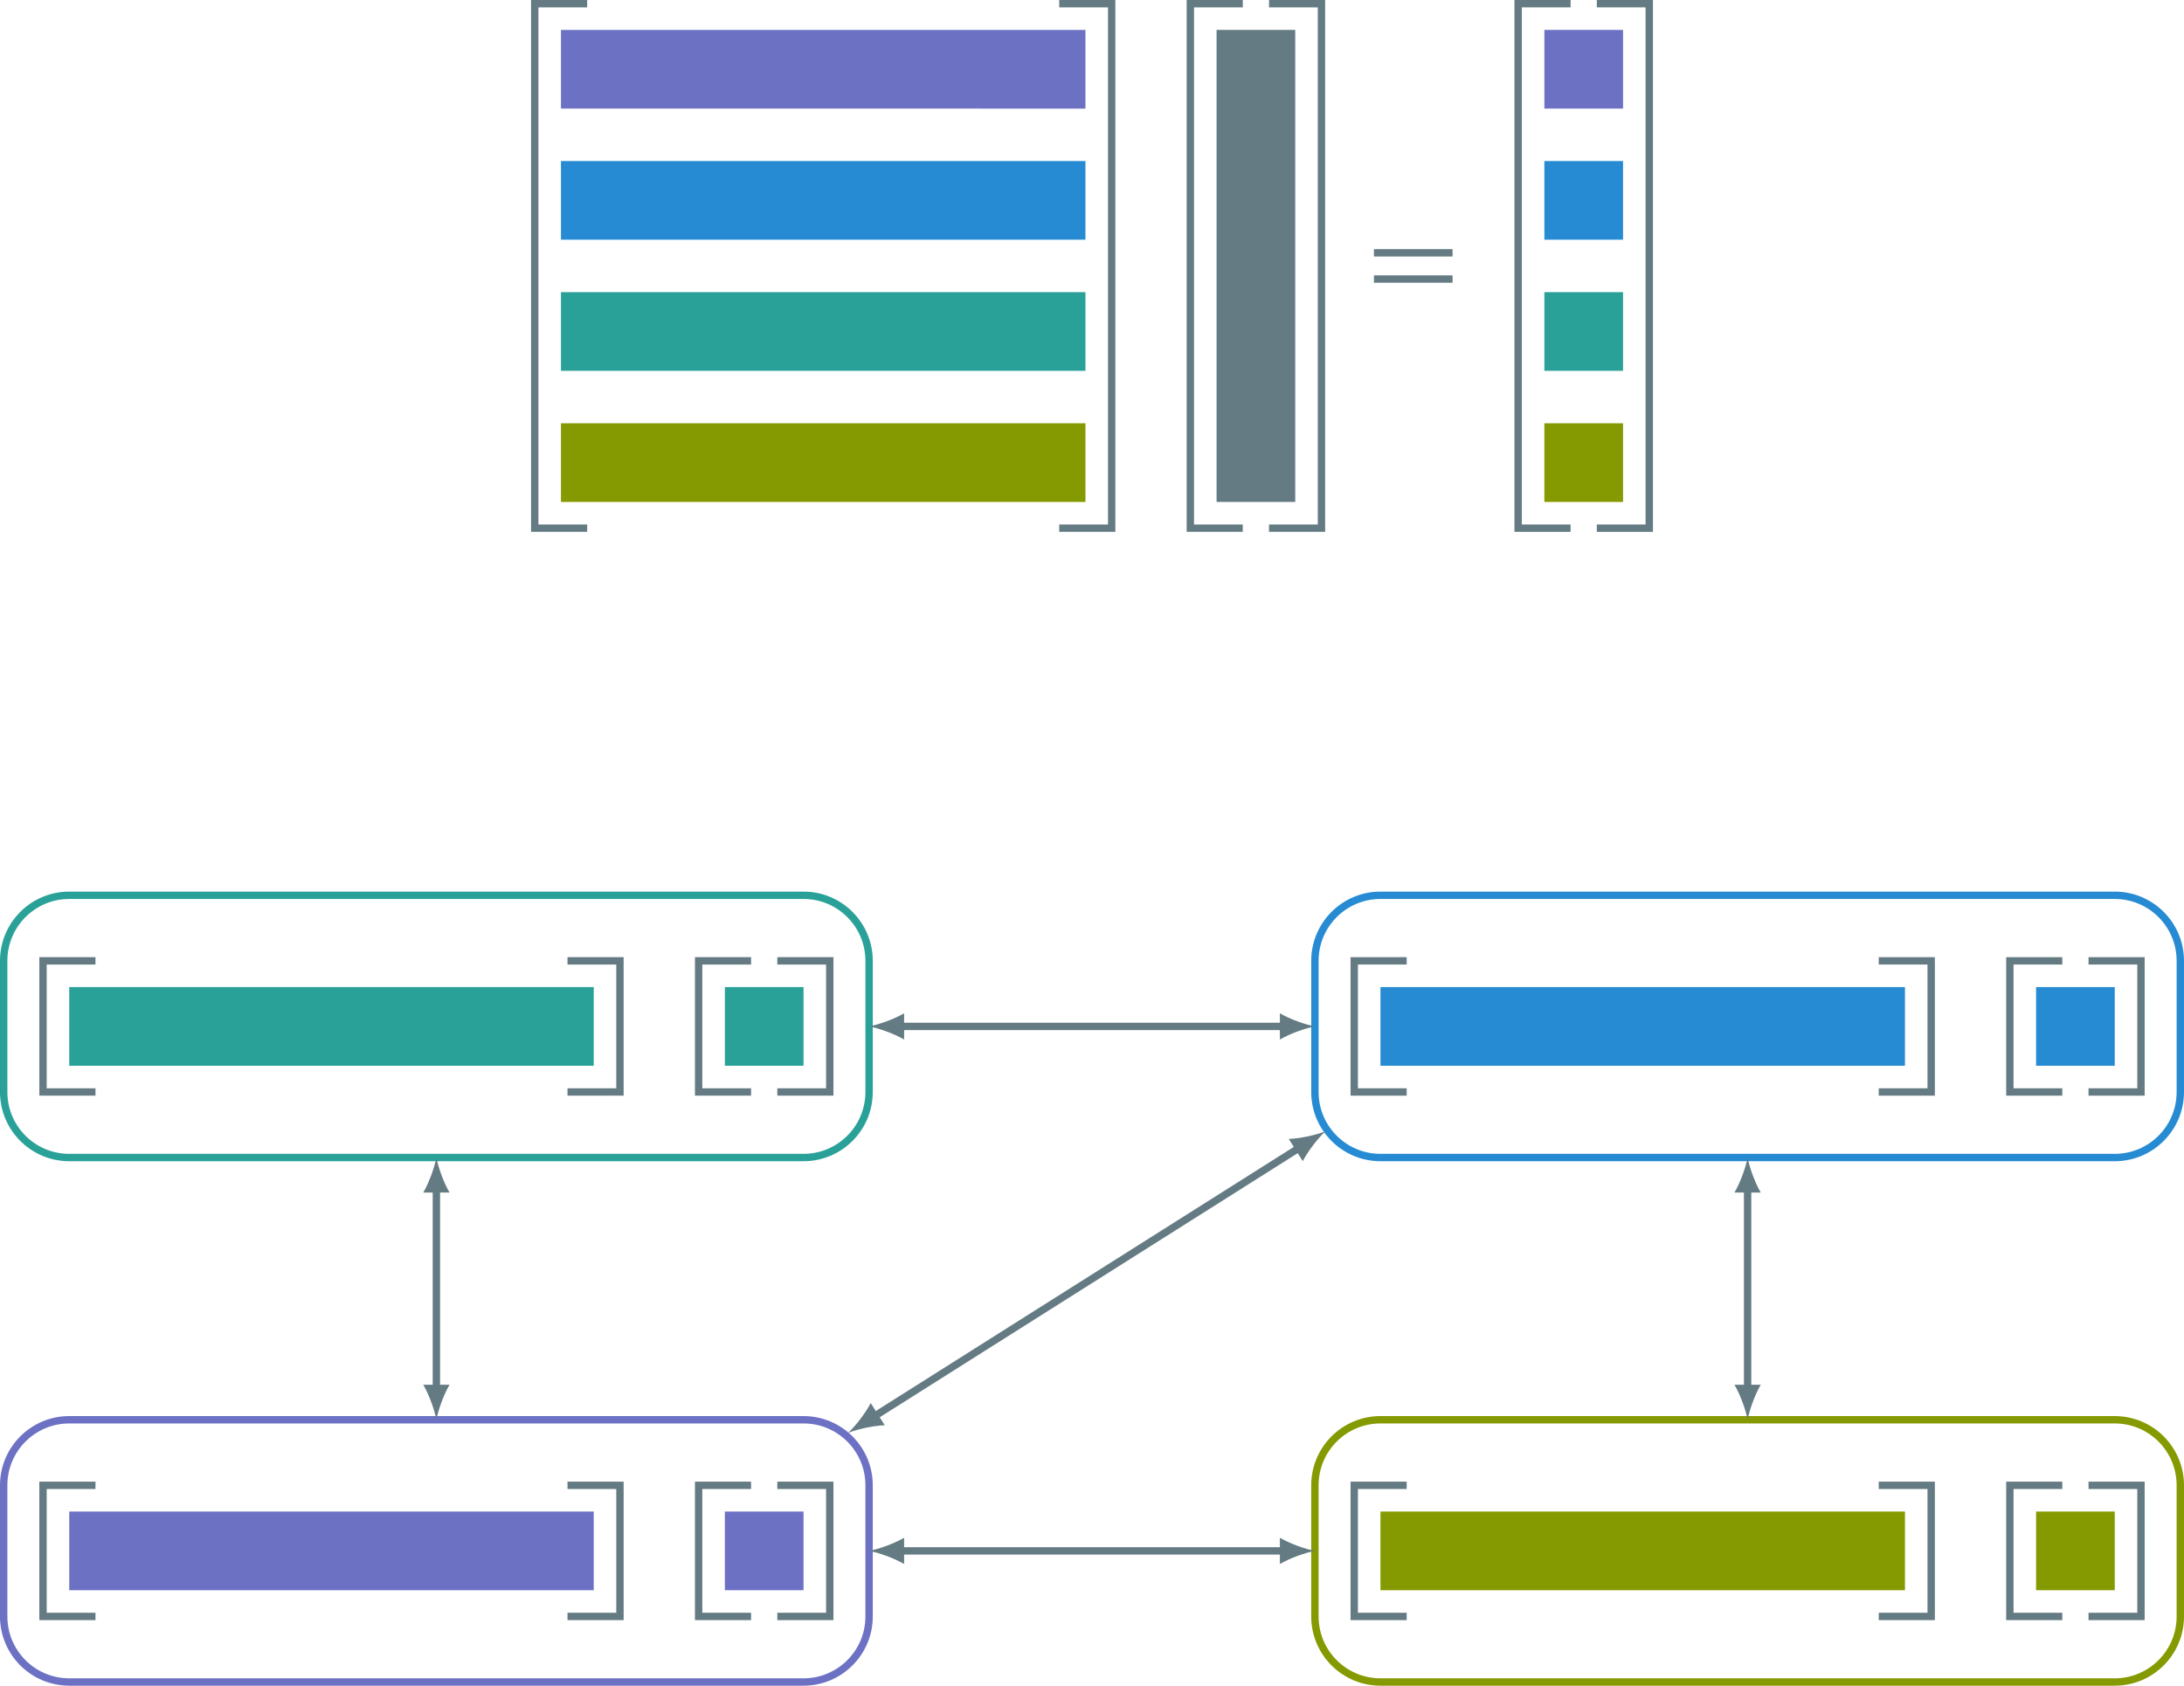 <svg xmlns="http://www.w3.org/2000/svg" width="529.143" height="408.423" viewBox="0 0 496.072 382.896">
  <path d="M127.415 114.013v-17.87h119.132v17.87H127.415z" fill="#859900"/>
  <path d="M127.415 84.23V66.36h119.132v17.87H127.415z" fill="#2aa198"/>
  <path d="M127.415 54.447v-17.87h119.132v17.87H127.415z" fill="#268bd2"/>
  <path d="M127.415 24.664V6.794h119.132v17.87H127.415z" fill="#6c71c4"/>
  <path d="M133.371 119.97h-11.913V.836h11.913M240.59 119.97h11.913V.836H240.59" fill="none" stroke="#657b83" stroke-width="1.675" stroke-miterlimit="10"/>
  <path d="M276.33 114.013V6.793h17.87v107.22h-17.87z" fill="#657b83"/>
  <path d="M282.286 119.97h-11.913V.836h11.913m5.957 119.134h11.913V.836h-11.913" fill="none" stroke="#657b83" stroke-width="1.675" stroke-miterlimit="10"/>
  <path d="M350.787 114.013v-17.87h17.87v17.87h-17.87z" fill="#859900"/>
  <path d="M350.787 84.23V66.36h17.87v17.87h-17.87z" fill="#2aa198"/>
  <path d="M350.787 54.447v-17.87h17.87v17.87h-17.87z" fill="#268bd2"/>
  <path d="M350.787 24.664V6.794h17.87v17.87h-17.87z" fill="#6c71c4"/>
  <path d="M356.743 119.97H344.83V.836h11.913M362.7 119.97h11.913V.836H362.7m-50.631 62.546h17.87m-17.87-5.957h17.87" fill="none" stroke="#657b83" stroke-width="1.675" stroke-miterlimit="10"/>
  <path d="M.837 248.036v-29.783c0-8.225 6.667-14.892 14.892-14.892h166.784c8.225 0 14.892 6.667 14.892 14.892v29.783c0 8.224-6.667 14.891-14.892 14.891H15.73c-8.225 0-14.892-6.667-14.892-14.891z" fill="none" stroke="#2aa198" stroke-width="1.675" stroke-miterlimit="10"/>
  <path d="M15.729 242.08v-17.87H134.86v17.87H15.729zm148.914 0v-17.87h17.87v17.87h-17.87z" fill="#2aa198"/>
  <path d="M21.685 248.036H9.772v-29.783h11.913m107.219 29.783h11.913v-29.783h-11.913m41.696 29.783h-11.913v-29.783H170.6m5.956 29.783h11.914v-29.783h-11.914" fill="none" stroke="#657b83" stroke-width="1.675" stroke-miterlimit="10"/>
  <path d="M298.667 248.036v-29.783c0-8.225 6.667-14.892 14.891-14.892h166.785c8.224 0 14.891 6.667 14.891 14.892v29.783c0 8.224-6.667 14.891-14.891 14.891H313.558c-8.224 0-14.891-6.667-14.891-14.891z" fill="none" stroke="#268bd2" stroke-width="1.675" stroke-miterlimit="10"/>
  <path d="M313.558 242.08v-17.87H432.69v17.87H313.558zm148.915 0v-17.87h17.87v17.87h-17.87z" fill="#268bd2"/>
  <path d="M319.515 248.036h-11.913v-29.783h11.913m107.218 29.783h11.913v-29.783h-11.913m41.697 29.783h-11.914v-29.783h11.913m5.957 29.783h11.913v-29.783h-11.913" fill="none" stroke="#657b83" stroke-width="1.675" stroke-miterlimit="10"/>
  <path d="M.837 367.168v-29.783c0-8.225 6.667-14.892 14.892-14.892h166.784c8.225 0 14.892 6.667 14.892 14.892v29.783c0 8.224-6.667 14.891-14.892 14.891H15.73c-8.225 0-14.892-6.667-14.892-14.891z" fill="none" stroke="#6c71c4" stroke-width="1.675" stroke-miterlimit="10"/>
  <path d="M15.729 361.211v-17.87H134.86v17.87H15.729zm148.914 0v-17.87h17.87v17.87h-17.87z" fill="#6c71c4"/>
  <path d="M21.685 367.168H9.772v-29.783h11.913m107.219 29.783h11.913v-29.783h-11.913m41.696 29.783h-11.913v-29.783H170.6m5.956 29.783h11.914v-29.783h-11.914" fill="none" stroke="#657b83" stroke-width="1.675" stroke-miterlimit="10"/>
  <path d="M298.667 367.168v-29.783c0-8.225 6.667-14.892 14.891-14.892h166.785c8.224 0 14.891 6.667 14.891 14.892v29.783c0 8.224-6.667 14.891-14.891 14.891H313.558c-8.224 0-14.891-6.667-14.891-14.891z" fill="none" stroke="#859900" stroke-width="1.675" stroke-miterlimit="10"/>
  <path d="M313.558 361.211v-17.87H432.69v17.87H313.558zm148.915 0v-17.87h17.87v17.87h-17.87z" fill="#859900"/>
  <path d="M319.515 367.168h-11.913v-29.783h11.913m107.218 29.783h11.913v-29.783h-11.913m41.697 29.783h-11.914v-29.783h11.913m5.957 29.783h11.913v-29.783h-11.913M204.565 233.144h86.942" fill="none" stroke="#657b83" stroke-width="1.675" stroke-miterlimit="10"/>
  <path d="M197.405 233.144c2.121.398 5.569 1.591 7.955 2.984v-5.967c-2.386 1.392-5.834 2.586-7.955 2.983m101.262 0c-2.122-.397-5.569-1.59-7.956-2.983v5.967c2.387-1.393 5.834-2.586 7.956-2.984" fill="#657b83"/>
  <path d="M204.565 352.276h86.942" fill="none" stroke="#657b83" stroke-width="1.675" stroke-miterlimit="10"/>
  <path d="M197.405 352.276c2.121.398 5.569 1.591 7.955 2.983v-5.966c-2.386 1.392-5.834 2.585-7.955 2.983m101.262 0c-2.122-.398-5.569-1.591-7.956-2.983v5.966c2.387-1.392 5.834-2.585 7.956-2.983" fill="#657b83"/>
  <path d="M396.95 315.333v-45.246" fill="none" stroke="#657b83" stroke-width="1.675" stroke-miterlimit="10"/>
  <path d="M396.95 322.493c.398-2.121 1.591-5.569 2.984-7.955h-5.967c1.392 2.386 2.586 5.834 2.983 7.955m0-59.566c-.397 2.122-1.59 5.569-2.983 7.955h5.967c-1.393-2.386-2.586-5.833-2.984-7.955" fill="#657b83"/>
  <path d="M198.697 321.644l96.295-60.846" fill="none" stroke="#657b83" stroke-width="1.675" stroke-miterlimit="10"/>
  <path d="M192.64 325.472c2.007-.798 5.562-1.632 8.325-1.73l-3.19-5.048c-1.275 2.454-3.553 5.307-5.135 6.778m108.41-68.502c-2.008.798-5.563 1.632-8.326 1.73l3.19 5.048c1.274-2.454 3.553-5.307 5.135-6.777" fill="#657b83"/>
  <path d="M99.121 315.333v-45.246" fill="none" stroke="#657b83" stroke-width="1.675" stroke-miterlimit="10"/>
  <path d="M99.121 322.493c.398-2.121 1.591-5.569 2.983-7.955h-5.966c1.392 2.386 2.585 5.834 2.983 7.955m0-59.566c-.398 2.122-1.59 5.569-2.983 7.955h5.966c-1.392-2.386-2.585-5.833-2.983-7.955" fill="#657b83"/>
</svg>

